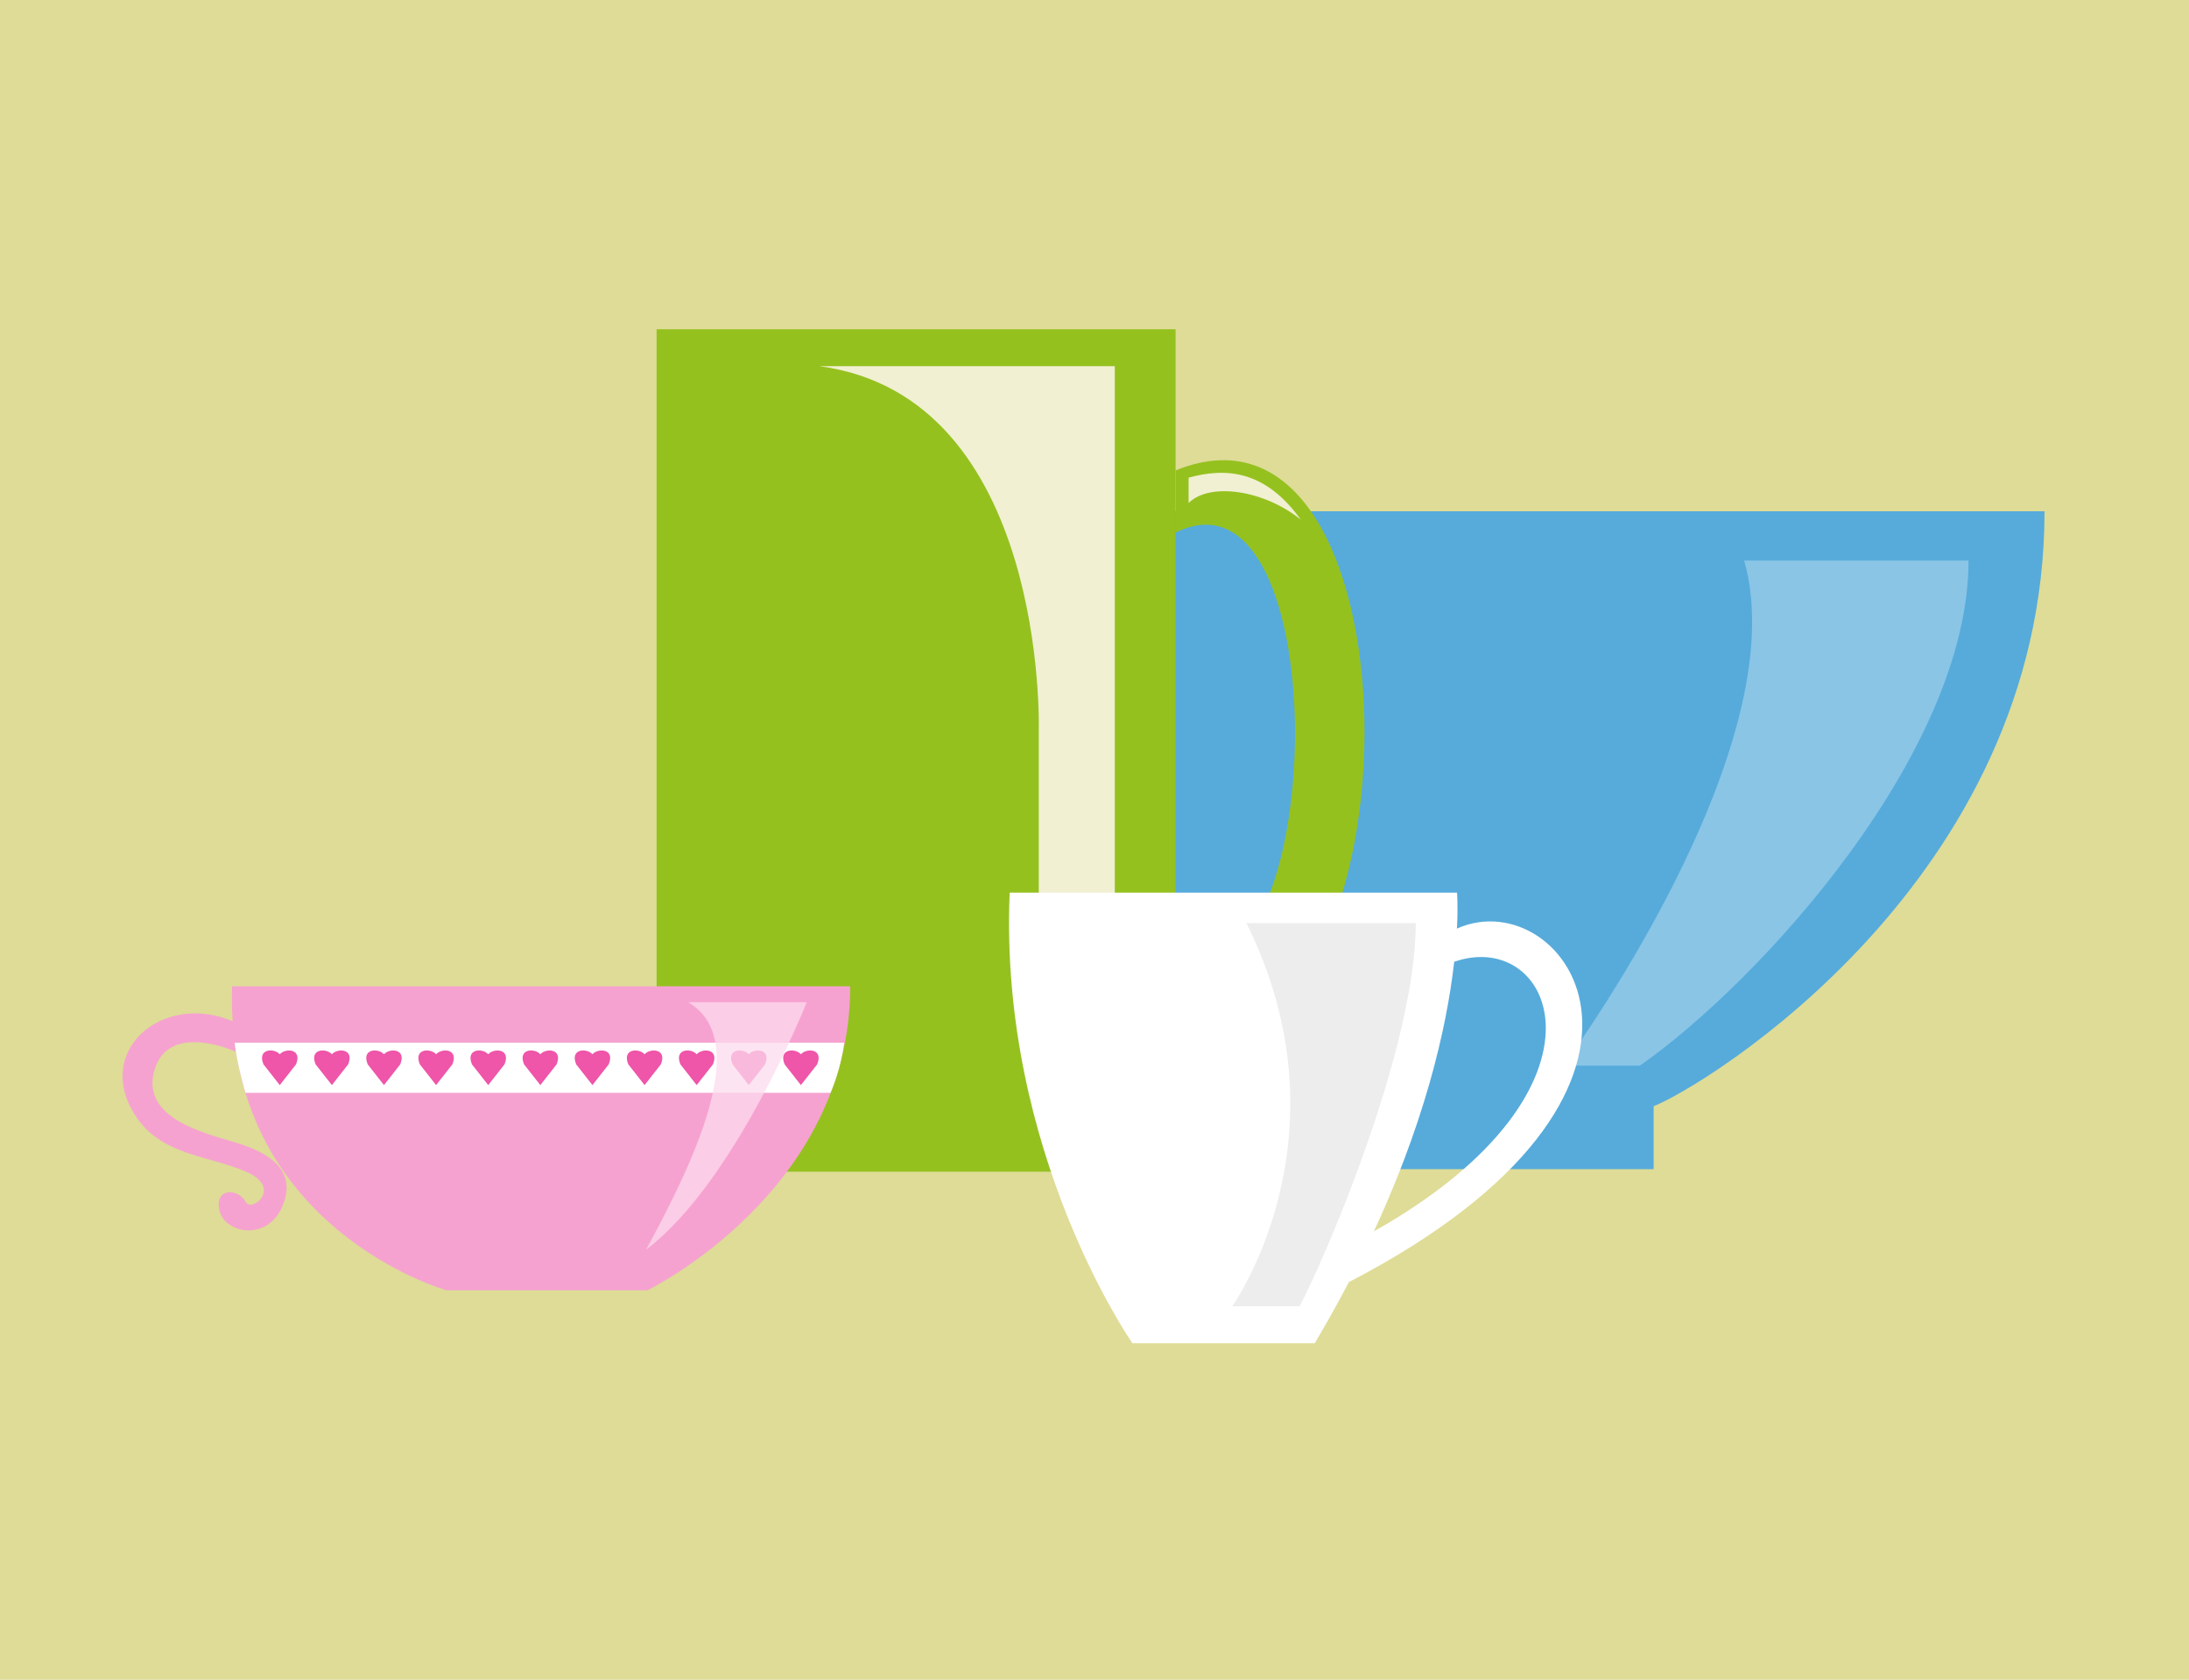 <svg id="Calque_2" data-name="Calque 2" xmlns="http://www.w3.org/2000/svg" width="800" height="614" viewBox="0 0 800 614">
  <defs>
    <style>
      .cls-1 {
        fill: #dedc97;
      }

      .cls-2 {
        fill: #f6a2d0;
      }

      .cls-3 {
        fill: #56abdb;
      }

      .cls-4 {
        fill: #8ac5e6;
      }

      .cls-5 {
        fill: #95c11f;
      }

      .cls-6 {
        fill: #f1f0d2;
      }

      .cls-7 {
        fill: #fff;
      }

      .cls-8 {
        fill: #ef55a9;
      }

      .cls-9 {
        fill: #fcdbed;
        opacity: 0.75;
      }

      .cls-10 {
        fill: #ededed;
      }
    </style>
  </defs>
  <title>tasse</title>
  <rect class="cls-1" x="-25.42" y="-11.78" width="856.42" height="647.78"/>
  <path class="cls-2" d="M85,373.28c-26.08-11-51.57,11.59-34.87,35.46,9.51,13.6,25.88,13.58,39.68,19.49s2.1,15.15,0,11.11c-2.58-5-11.63-5.36-9.59,3.17s17.72,11.31,23.08-1.79-5.16-19.44-16.86-23-35.12-8.93-30-26.59,29.23-7.08,29.76-6.66c5.13,4,18.5-6.5,18.5-6.5Z"/>
  <path class="cls-3" d="M351.2,186.89h396c0,134.91-124.59,210.3-142.85,217.45v23H483.73V405.13S352.79,338.46,351.2,186.89Z"/>
  <path class="cls-4" d="M637.43,204.88h82c0,69.84-75.66,153.43-120.1,184.64h-28S657,273.65,637.43,204.88Z"/>
  <rect class="cls-5" x="239.96" y="120.36" width="189.67" height="307.92"/>
  <path class="cls-5" d="M429.63,171.95c93.64-38.09,90.47,228.16,0,206.93Zm0,181.6c57.19,16.3,59.2-188.14,0-158.89Z"/>
  <path class="cls-6" d="M299.48,133.85H407.41v273H379.63V266.39S382.8,145,299.48,133.85Z"/>
  <path class="cls-6" d="M434.39,174.59v9.26c7.8-7.67,27.51-4.76,41,6.08C462.29,171.71,447.88,170.89,434.39,174.59Z"/>
  <path class="cls-2" d="M84.81,360.51H310.72c0,75.13-74.07,111.1-74.07,111.1H163.11S82.16,448.86,84.81,360.51Z"/>
  <path class="cls-7" d="M85.78,381.15H308.54a74.52,74.52,0,0,1-5,18.3H89.71S86.55,389,85.78,381.15Z"/>
  <path class="cls-8" d="M102.24,396.63l5.94-7.57c2.44-5.87-4-6-5.94-3.69-1.94-2.33-8.38-2.18-5.94,3.69Z"/>
  <path class="cls-8" d="M121.29,396.63l5.94-7.57c2.44-5.87-4-6-5.94-3.69-1.94-2.33-8.38-2.18-5.94,3.69Z"/>
  <path class="cls-8" d="M140.33,396.63l5.94-7.57c2.44-5.87-4-6-5.94-3.69-1.94-2.33-8.38-2.18-5.94,3.69Z"/>
  <path class="cls-8" d="M159.38,396.63l5.94-7.57c2.44-5.87-4-6-5.94-3.69-1.94-2.33-8.38-2.18-5.94,3.69Z"/>
  <path class="cls-8" d="M178.43,396.63l5.94-7.57c2.44-5.87-4-6-5.94-3.69-1.94-2.33-8.38-2.18-5.94,3.69Z"/>
  <path class="cls-8" d="M197.47,396.63l5.94-7.57c2.44-5.87-4-6-5.94-3.69-1.94-2.33-8.38-2.18-5.94,3.69Z"/>
  <path class="cls-8" d="M216.52,396.63l5.94-7.57c2.44-5.87-4-6-5.94-3.69-1.94-2.33-8.38-2.18-5.94,3.69Z"/>
  <path class="cls-8" d="M235.57,396.63l5.94-7.57c2.44-5.87-4-6-5.94-3.69-1.94-2.33-8.38-2.18-5.94,3.69Z"/>
  <path class="cls-8" d="M254.61,396.63l5.94-7.57c2.44-5.87-4-6-5.94-3.69-1.94-2.33-8.38-2.18-5.94,3.69Z"/>
  <path class="cls-8" d="M273.66,396.63l5.94-7.57c2.44-5.87-4-6-5.94-3.69-1.94-2.33-8.38-2.18-5.94,3.69Z"/>
  <path class="cls-8" d="M292.7,396.63l5.94-7.57c2.44-5.87-4-6-5.94-3.69-1.94-2.33-8.38-2.18-5.94,3.69Z"/>
  <path class="cls-9" d="M251.46,366.33h43.38s-25.92,65.6-58.73,90.47C255.7,420.82,274.21,379.55,251.46,366.33Z"/>
  <path class="cls-7" d="M532.46,339.41c40.11-17.87,94.86,59.5-39.49,129.23ZM502.08,450.11C595.6,397.32,567,336.8,529.57,352.27Z"/>
  <path class="cls-7" d="M369,326.3H532.49s6,67.06-52,164.67H413.85S365,421.13,369,326.3Z"/>
  <path class="cls-10" d="M455.51,337.41h61.9c0,46-33.73,123.8-42.46,140.07h-24.6S494.4,415.58,455.51,337.41Z"/>
</svg>
